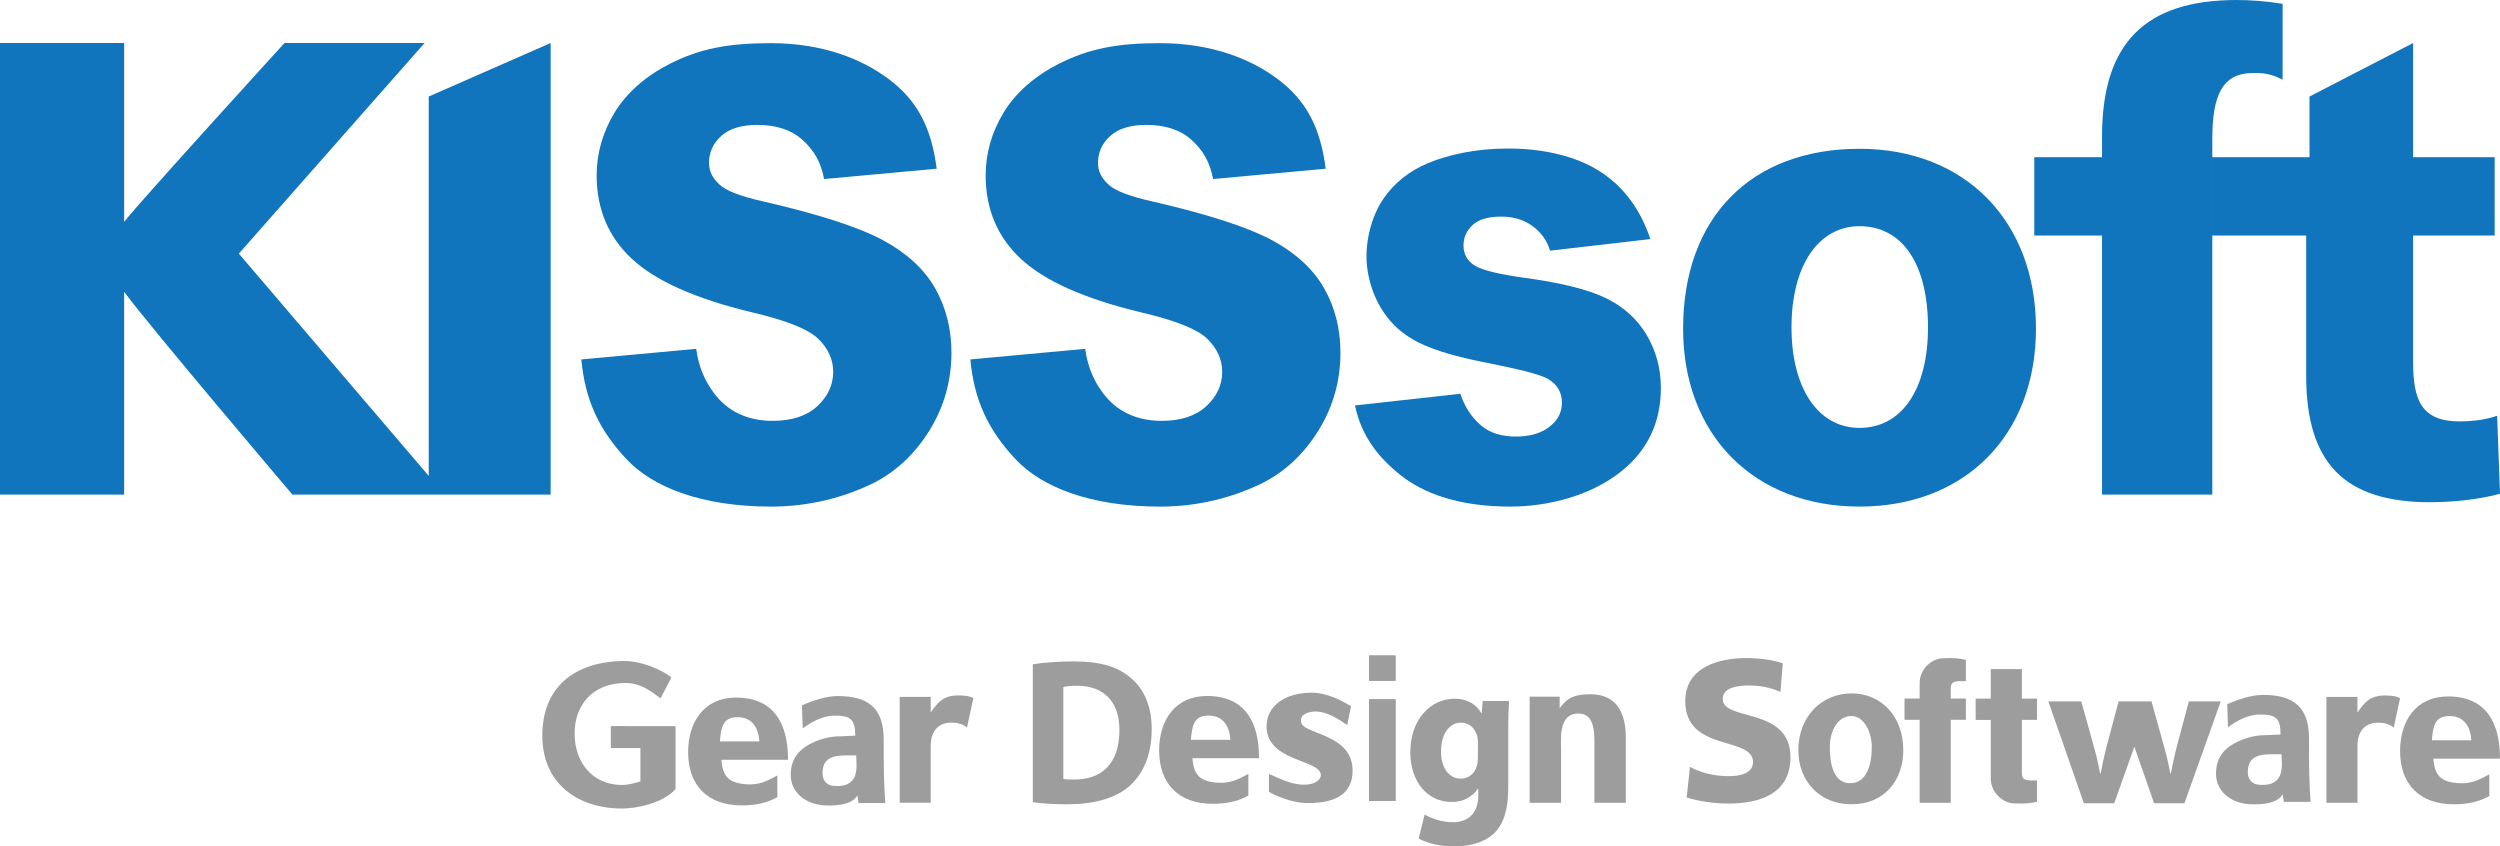 <?xml version="1.0" encoding="UTF-8"?>
<svg id="Ebene_1" xmlns="http://www.w3.org/2000/svg" viewBox="0 0 255.505 86.499">
  <defs>
    <style>
      .cls-1 {
        fill: #9d9d9d;
      }

      .cls-2 {
        fill: #1075bd;
      }
    </style>
  </defs>
  <g>
    <path class="cls-2" d="M226.102,50.547h-11.271v-26.474h-6.925v-8.007h6.925v-2.111c0-9.52,4.376-13.954,13.772-13.954,1.447,0,3.055.127,4.411.349l.273.044v7.746l-.455-.209c-.834-.384-1.645-.512-2.806-.463-2.784.114-3.924,2.071-3.924,6.75v36.329ZM248.383,51.329c-8.773,0-12.688-3.993-12.688-12.947v-14.31h-9.592v-8.007h9.931v-6.2l10.593-5.469v11.669h8.332v8.007h-8.332v12.988c0,3.709.788,6.007,4.713,6.007.918,0,2.264-.078,3.471-.448l.401-.124.293,7.966-.253.066c-1.918.502-4.485.801-6.868.801Z"/>
    <path class="cls-2" d="M12.689,50.547H0V4.397h12.689v18.277c1.47-1.917,16.386-18.277,16.386-18.277h14.317l-18.981,21.525,19.406,22.714v1.91h-13.936s-14.622-17.22-17.193-20.723v20.723ZM56.276,50.547h-12.459V9.865l12.459-5.469v46.15Z"/>
    <path class="cls-2" d="M190.048,51.774c-10.785,0-18.031-7.309-18.031-18.186,0-11.338,6.909-18.381,18.031-18.381,10.787,0,18.032,7.386,18.032,18.381,0,10.877-7.245,18.186-18.032,18.186ZM190.048,23.118c-4.223,0-6.953,4.059-6.953,10.339,0,6.241,2.729,10.274,6.953,10.274,4.315,0,6.997-3.938,6.997-10.274,0-6.474-2.617-10.339-6.997-10.339Z"/>
    <path class="cls-2" d="M59.412,36.732c.383,4.094,1.762,7.143,4.604,10.183,2.703,2.892,7.706,4.86,14.797,4.86,4.044,0,7.468-.998,10.115-2.241,2.631-1.238,4.638-3.212,6.102-5.601,1.466-2.394,2.21-5.047,2.21-7.883,0-2.409-.554-4.617-1.652-6.563-1.093-1.938-2.871-3.59-5.286-4.907-2.443-1.333-6.561-2.672-12.236-3.979-2.397-.535-3.886-1.11-4.553-1.758-.699-.635-1.054-1.371-1.054-2.187,0-1.085.425-2.017,1.266-2.772.83-.744,2.061-1.119,3.662-1.119,1.924,0,3.462.496,4.571,1.475,1.249,1.104,1.95,2.358,2.265,4.057l11.508-1.055c-.541-4.225-1.988-6.952-4.83-9.106-2.776-2.104-6.809-3.726-12.133-3.726-4.353,0-7.266.564-10.342,2.126-2.43,1.237-4.377,2.939-5.599,4.948-1.228,2.013-1.848,4.181-1.848,6.443,0,3.442,1.212,6.311,3.6,8.526,2.4,2.243,6.491,4.074,12.159,5.439,3.602.845,5.848,1.734,6.867,2.714,1.028.988,1.549,2.133,1.549,3.398,0,1.329-.547,2.51-1.625,3.51-1.072.993-2.602,1.497-4.55,1.497-2.607,0-4.642-.974-6.051-2.891-.981-1.342-1.533-2.724-1.778-4.468l-11.736,1.084Z"/>
    <path class="cls-2" d="M138.484,41.438c.662,3.202,2.474,5.4,4.69,7.149,2.268,1.791,5.811,3.187,11.184,3.187,3.889,0,8.214-1.106,11.334-3.597,2.696-2.151,4.053-5.015,4.053-8.534,0-1.949-.486-3.766-1.444-5.394-.958-1.627-2.362-2.898-4.172-3.778-1.823-.887-4.656-1.59-8.413-2.091-2.512-.352-4.173-.757-4.934-1.203-.801-.472-1.209-1.177-1.209-2.1,0-.818.318-1.521.944-2.095.614-.562,1.601-.846,2.924-.846,1.3,0,2.426.364,3.345,1.087.569.454,1.302,1.239,1.626,2.396l10.262-1.187c-1.388-4.115-4.051-6.975-8.135-8.308-2.074-.675-4.252-.946-6.424-.946-3.325,0-6.125.653-8.097,1.464-1.958.806-3.517,2.039-4.632,3.669-1.316,1.925-1.954,4.736-1.657,7.047.341,2.681,1.656,5.22,3.834,6.789.607.438,1.289.823,1.972,1.119,2.48,1.075,5.143,1.546,7.768,2.089,2.697.557,4.315,1.014,4.951,1.399.912.559,1.376,1.366,1.376,2.395,0,.908-.35,1.675-1.043,2.275-.867.792-2.096,1.192-3.664,1.192-1.431,0-2.596-.356-3.461-1.057-.59-.474-1.65-1.532-2.205-3.315l-10.775,1.192Z"/>
    <path class="cls-2" d="M99.171,36.732c.382,4.094,1.762,7.143,4.603,10.183,2.701,2.892,7.706,4.86,14.797,4.86,4.044,0,7.469-.998,10.115-2.241,2.631-1.238,4.638-3.212,6.103-5.601,1.467-2.394,2.208-5.047,2.208-7.883,0-2.409-.553-4.617-1.651-6.563-1.093-1.938-2.871-3.59-5.284-4.907-2.446-1.333-6.562-2.672-12.237-3.979-2.398-.535-3.886-1.11-4.553-1.758-.7-.635-1.056-1.371-1.056-2.187,0-1.085.425-2.017,1.267-2.772.83-.744,2.061-1.119,3.661-1.119,1.925,0,3.462.496,4.571,1.475,1.248,1.104,1.95,2.358,2.265,4.057l11.509-1.055c-.542-4.225-1.99-6.952-4.83-9.106-2.778-2.104-6.808-3.726-12.133-3.726-4.351,0-7.267.564-10.342,2.126-2.43,1.237-4.377,2.939-5.601,4.948-1.225,2.013-1.847,4.181-1.847,6.443,0,3.442,1.213,6.311,3.6,8.526,2.399,2.243,6.491,4.074,12.159,5.439,3.603.845,5.85,1.734,6.867,2.714,1.028.988,1.549,2.133,1.549,3.398,0,1.329-.547,2.51-1.624,3.51-1.073.993-2.603,1.497-4.55,1.497-2.607,0-4.641-.974-6.051-2.891-.982-1.342-1.531-2.724-1.779-4.468l-11.734,1.084Z"/>
  </g>
  <g>
    <path class="cls-1" d="M67.512,71.374c-.962-.724-2.041-1.581-3.614-1.572-3.333.017-5.173,2.248-5.173,5.173,0,2.903,1.8,5.249,4.847,5.249.777,0,1.39-.238,1.88-.362v-3.406h-3.025v-2.249l6.618.006v6.431c-1.27,1.428-3.939,1.987-5.473,1.987-4.622,0-8.146-2.625-8.146-7.451,0-4.887,3.189-7.495,8.146-7.626,2.01-.054,4.104.938,5.048,1.672l-1.108,2.149Z"/>
    <path class="cls-1" d="M79.448,81.476c-1.002.553-2.147.839-3.619.839-3.477,0-5.501-2.004-5.501-5.459,0-3.047,1.616-5.563,4.887-5.563,3.905,0,5.324,2.68,5.324,6.36h-6.808c.123,1.697.751,2.371,2.534,2.501,1.326.096,2.16-.334,3.182-.906v2.228ZM77.608,75.772c-.082-1.328-.695-2.475-2.229-2.475s-1.681,1.063-1.804,2.475h4.033Z"/>
    <path class="cls-1" d="M81.961,72.091c1.063-.491,2.494-.954,3.66-.954,3.211,0,4.696,1.328,4.696,4.437v1.507c0,1.063.021,1.861.042,2.638.02.798.061,1.534.122,2.352h-2.728c-.102-.553-.102-.462-.123-.788h0c-.638,1.174-2.922,1.033-3.135,1.033-1.861,0-3.681-1.125-3.681-3.129,0-1.574.797-2.494,1.811-3.061.94-.525,2.066-.873,3.212-.873l1.571-.068c0-1.697-.501-2.045-2.116-2.045-1.165,0-2.331.608-3.251,1.305l-.081-2.353ZM85.171,80.311c.835.077,1.467-.047,1.887-.496.657-.703.451-1.794.451-2.611h-1.028c-1.228,0-2.423.204-2.418,1.819.003.724.39,1.222,1.109,1.288Z"/>
    <path class="cls-1" d="M99.479,71.344c-.309-.154-.661-.272-1.526-.272-1.531,0-2.098.676-2.831,1.748v-1.599h-3.17v10.818h3.17v-5.811c0-1.438.712-2.367,2.097-2.374.847-.005,1.244.234,1.611.498l.649-3.007h0Z"/>
    <path class="cls-1" d="M105.556,67.895c1.143-.192,2.631-.298,4.201-.298,2.609,0,4.303.489,5.627,1.532,1.428,1.107,2.324,2.874,2.324,5.407,0,2.745-.959,4.64-2.283,5.811-1.447,1.256-3.65,1.853-6.342,1.853-1.609,0-2.752-.106-3.527-.213v-14.092ZM108.677,79.602c.264.064.691.064,1.08.064,2.812.021,4.648-1.597,4.648-5.023.02-2.981-1.65-4.556-4.322-4.556-.693,0-1.143.065-1.406.128v9.387Z"/>
    <path class="cls-1" d="M154.227,71.641c-.041.66-.082,1.533-.082,3.087v5.811c0,2.001-.387,3.641-1.508,4.684-1.102.979-2.59,1.277-4.057,1.277-1.305,0-2.692-.277-3.588-.809l.611-2.447c.631.383,1.732.787,2.894.787,1.467,0,2.588-.83,2.588-2.746v-.681h-.041c-.59.872-1.549,1.362-2.689,1.362-2.467,0-4.221-2.086-4.221-5.088,0-3.342,2.08-5.47,4.525-5.47,1.367,0,2.223.617,2.732,1.469h.041l.102-1.235h2.691ZM151.045,75.877c0-.213-.019-.426-.06-.596-.225-.852-.815-1.427-1.672-1.427-1.121,0-2.037,1.065-2.037,2.959,0,1.554.732,2.768,2.037,2.768.795,0,1.428-.554,1.631-1.32.082-.234.102-.574.102-.852v-1.532Z"/>
    <path class="cls-1" d="M137.682,74.109c-1.51-1.105-2.557-1.404-3.258-1.393-.66.01-1.711.287-1.418,1.186.383,1.176,5.232,1.127,5.232,4.856,0,2.324-1.649,3.318-4.555,3.318-1.791,0-3.51-.873-3.994-1.139v-1.84c1.137.484,2.275,1.102,3.607,1.102,1.041,0,1.695-.473,1.695-.981,0-1.623-5.547-1.332-5.547-4.988,0-2.059,1.865-3.439,4.627-3.439,1.404,0,2.873.691,4.008,1.383l-.399,1.935Z"/>
    <path class="cls-1" d="M156.332,71.201h3.07v1.275l.041-.158c.838-1.139,1.709-1.363,3.141-1.363,2.494,0,3.588,1.746,3.578,4.447v6.644h-3.213v-5.623c0-1.289.137-3.496-1.621-3.5-2.098-.002-1.783,2.619-1.783,3.969v5.154h-3.213v-10.846Z"/>
    <path class="cls-1" d="M139.918,71.472h2.705v10.387h-2.705v-10.387ZM139.918,66.996h2.705v2.58h-2.705v-2.58Z"/>
    <path class="cls-1" d="M139.918,71.472h2.705v10.387h-2.705v-10.387ZM139.918,66.996h2.705v2.58h-2.705v-2.58Z"/>
    <path class="cls-1" d="M127.587,81.312c-1.002.553-2.147.838-3.619.838-3.477,0-5.502-2.002-5.502-5.459,0-3.047,1.617-5.562,4.889-5.562,3.906,0,5.324,2.68,5.324,6.359h-6.809c.123,1.697.752,2.373,2.535,2.502,1.326.096,2.16-.334,3.182-.906v2.228ZM125.747,75.607c-.082-1.328-.695-2.473-2.23-2.473-1.533,0-1.68,1.062-1.803,2.473h4.033Z"/>
    <path class="cls-1" d="M189.225,70.865c3,0,5.295,2.293,5.295,5.818,0,3.068-1.941,5.516-5.295,5.516-3.334,0-5.43-2.447-5.43-5.516,0-3.525,2.451-5.818,5.43-5.818ZM189.149,80.045c1.635-.027,2.152-1.908,2.152-3.693,0-1.637-.865-3.18-2.076-3.174-1.459.01-2.213,1.578-2.213,3.174,0,1.764.373,3.721,2.137,3.693Z"/>
    <path class="cls-1" d="M172.384,81.508c1.277.412,2.945.617,4.283.617,3.193,0,6.322-1.01,6.322-4.736,0-5.189-6.92-3.625-6.92-5.953,0-1.256,1.73-1.379,2.699-1.379,1.092,0,2.203.205,3.193.658l.246-2.924c-.969-.33-2.328-.535-3.707-.535-2.885,0-6.262.947-6.262,4.406,0,5.232,6.922,3.543,6.922,6.221,0,1.152-1.277,1.441-2.494,1.441-1.586,0-2.965-.412-3.953-.947l-.33,3.131h0Z"/>
    <path class="cls-1" d="M227.628,71.975c1.065-.492,2.494-.955,3.66-.955,3.211,0,4.697,1.328,4.697,4.438v1.508c0,1.062.021,1.859.043,2.637.02.797.061,1.533.121,2.352h-2.727c-.104-.553-.104-.463-.123-.789h0c-.641,1.174-2.924,1.033-3.137,1.033-1.861,0-3.682-1.123-3.682-3.127,0-1.574.799-2.496,1.812-3.062.94-.523,2.067-.873,3.211-.873l1.574-.066c0-1.699-.502-2.045-2.117-2.045-1.166,0-2.332.608-3.252,1.303l-.082-2.352ZM230.837,80.196c.836.076,1.467-.049,1.887-.496.658-.705.453-1.795.453-2.613h-1.029c-1.227,0-2.424.205-2.418,1.82.002.725.389,1.223,1.107,1.289Z"/>
    <path class="cls-1" d="M245.294,71.353h0c-.31-.154-.662-.274-1.527-.274-1.531,0-2.098.678-2.83,1.748v-1.598h-3.172v10.816h3.172v-5.811c0-1.436.711-2.365,2.096-2.373.846-.006,1.244.234,1.611.498l.65-3.008"/>
    <path class="cls-1" d="M254.413,81.361c-1.002.553-2.147.838-3.619.838-3.477,0-5.5-2.002-5.5-5.459,0-3.047,1.615-5.562,4.887-5.562,3.906,0,5.324,2.68,5.324,6.359h-6.809c.123,1.697.752,2.373,2.535,2.502,1.326.096,2.16-.334,3.182-.906v2.228ZM252.573,75.656c-.082-1.328-.695-2.473-2.228-2.473-1.535,0-1.682,1.062-1.805,2.473h4.033Z"/>
    <path class="cls-1" d="M223.702,71.687l-1.285,4.832c-.225.894-.389,1.682-.551,2.533h-.061c-.143-.83-.326-1.66-.572-2.533l-1.344-4.832h-3.365l.001.002-1.284,4.83c-.225.894-.389,1.682-.551,2.533h-.061c-.143-.83-.326-1.66-.572-2.533l-1.344-4.832h-3.365l3.629,10.409h3.1l2.061-5.782,2.016,5.782h3.099l3.711-10.409h-3.262Z"/>
    <path class="cls-1" d="M200.918,73.565h-1.547v8.481h-3.179v-8.481h-1.547v-2.175h1.547v-1.606c0-1.311,1.163-2.51,2.426-2.51.942-.051,1.681.005,2.3.168v2.174c-.896,0-1.547-.098-1.547.727v1.048h1.547v2.175h0Z"/>
    <path class="cls-1" d="M208.188,71.401h-1.547v-3.011h-3.179v3.011h-1.547v2.175h1.547v6.021c0,1.311,1.163,2.51,2.426,2.51.942.051,1.681-.005,2.3-.168v-2.174c-.896,0-1.547.098-1.547-.727v-5.463h1.547v-2.175h0Z"/>
  </g>
</svg>